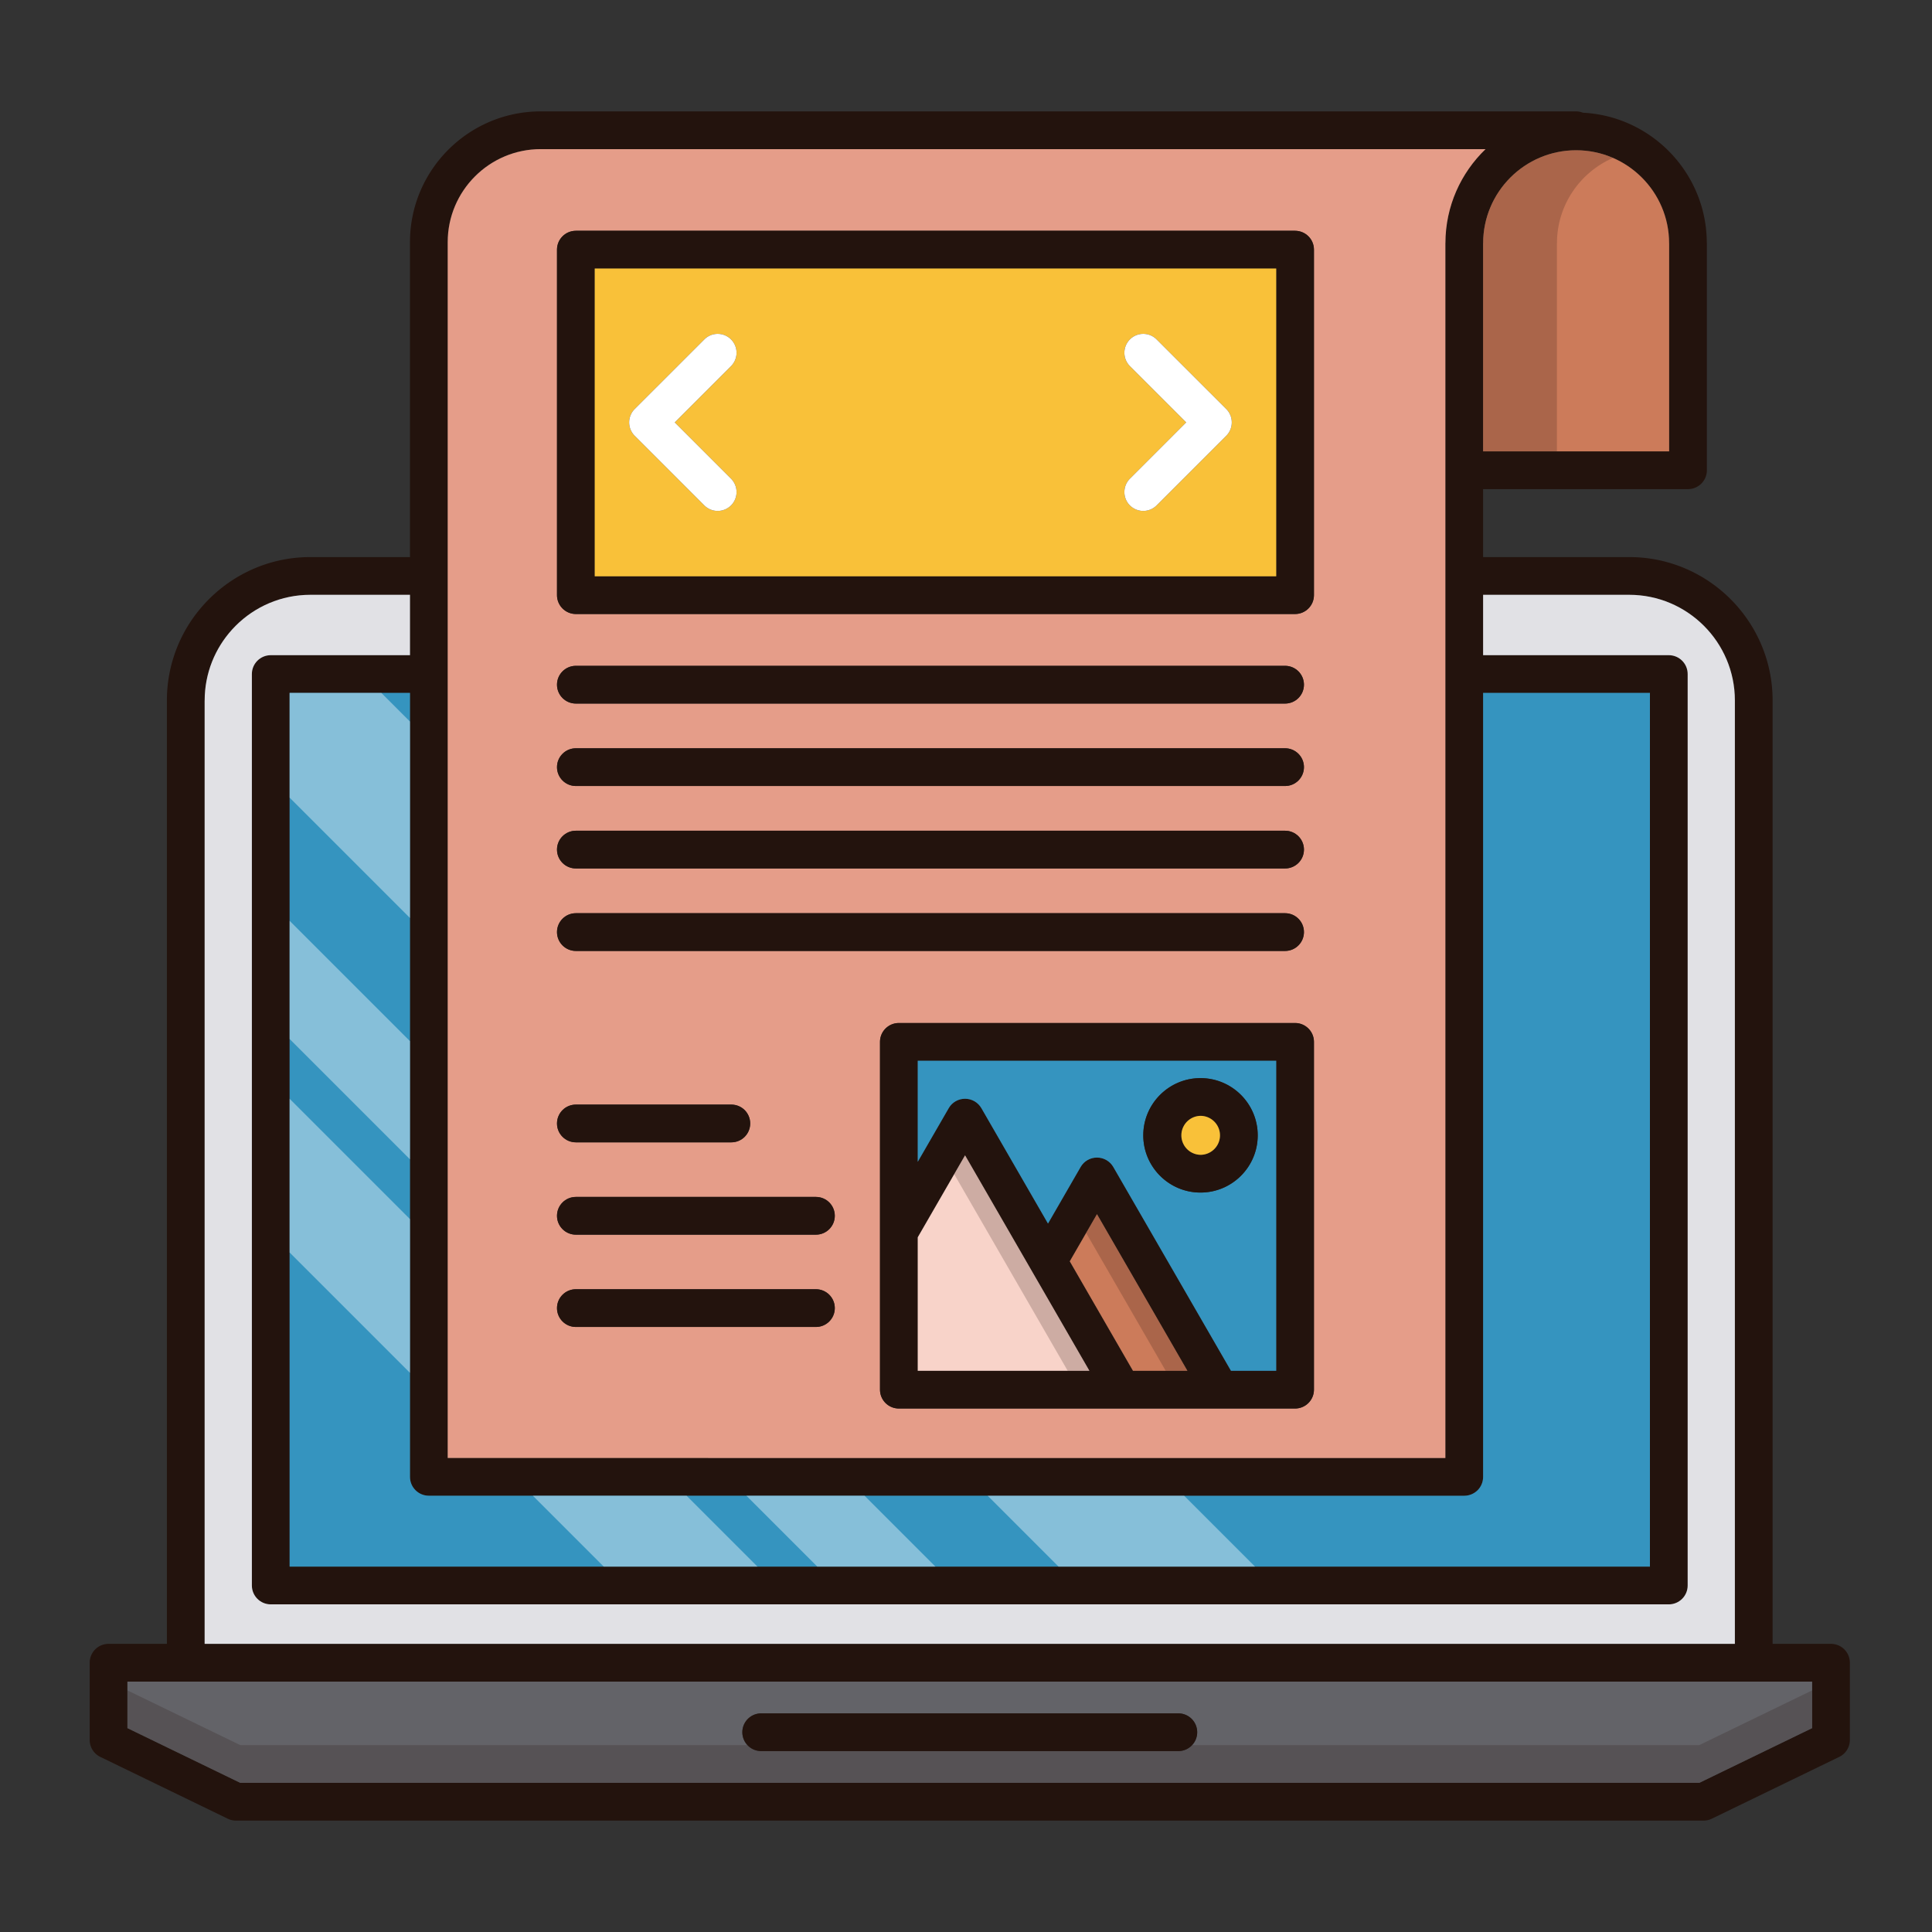 <?xml version="1.0" standalone="no"?><!DOCTYPE svg PUBLIC "-//W3C//DTD SVG 1.1//EN" "http://www.w3.org/Graphics/SVG/1.1/DTD/svg11.dtd"><svg t="1630217233839" class="icon" viewBox="0 0 1024 1024" version="1.1" xmlns="http://www.w3.org/2000/svg" p-id="8428" xmlns:xlink="http://www.w3.org/1999/xlink" width="200" height="200"><rect x="0" y="0" width="1024" height="1024" fill="#333333" stroke="none"/><defs><style type="text/css"></style></defs><path d="M970.46 871.28h-30.94V371.26c0-41.9-34.1-76-76-76h-77.44v-36.02h108.6c5.52 0 10-4.48 10-10V128.92c0-0.1-0.02-0.2-0.04-0.3-0.14-36.86-29.22-67.02-65.66-68.88a9.78 9.78 0 0 0-3.6-0.7h-548.8c-38.2 0-69.28 31.08-69.28 69.28v166.94H164.48c-11.8 0-22.96 2.7-32.92 7.52-9.96 4.8-18.72 11.74-25.7 20.18-0.66 0.8-1.3 1.62-1.94 2.44-0.1 0.14-0.22 0.28-0.32 0.42a75.574 75.574 0 0 0-15.14 45.46v500H57.54c-5.52 0-10 4.46-10 10v40.94c0 3.82 2.18 7.32 5.64 8.98l67.54 32.76c1.36 0.66 2.86 1 4.36 1h777.84c1.5 0 3-0.34 4.36-1l67.54-32.76a9.954 9.954 0 0 0 5.64-8.98v-40.94c0-5.54-4.48-10-10-10zM835.38 79.64c27.16 0 49.28 22.1 49.28 49.28 0 0.08 0.02 0.16 0.02 0.24v110.08h-98.6V129.02c0-0.04 0.02-0.06 0.02-0.1 0-27.18 22.1-49.28 49.28-49.28zM237.3 128.32c0-27.16 22.1-49.28 49.28-49.28h500.8c-13.08 12.58-21.24 30.22-21.28 49.76 0 0.04-0.02 0.08-0.02 0.12v643.86l-528.78-0.02V128.32z m-10 664.44l548.78 0.02c2.66 0 5.2-1.06 7.08-2.92 1.88-1.88 2.92-4.42 2.92-7.08V367.26h88.42v463.08H153.5V367.26h63.8v415.5c0 5.54 4.48 10 10 10zM108.46 371.3c0-0.02 0.02-0.02 0.02-0.04 0-14.46 5.52-27.68 14.56-37.62 0.06-0.06 0.12-0.12 0.16-0.18 0.56-0.6 1.12-1.2 1.7-1.78 10.14-10.14 24.14-16.42 39.58-16.42h52.82v32h-73.8c-5.52 0-10 4.48-10 10v483.08c0 5.52 4.48 10 10 10h741c5.52 0 10-4.48 10-10V357.26c0-5.52-4.48-10-10-10h-98.42v-32h77.44c30.88 0 56 25.12 56 56v500.02H108.46V371.3z m852 544.64l-59.84 29.02H127.38l-59.84-29.02v-24.66h892.92v24.66z" fill="#23130D" p-id="8429"></path><path d="M67.54 891.28v24.66l59.84 29.02h773.24l59.84-29.02v-24.66H67.54z m557 36.84H403.46c-5.52 0-10-4.48-10-10s4.48-10 10-10h221.08c5.52 0 10 4.48 10 10s-4.48 10-10 10z" fill="#636368" p-id="8430"></path><path d="M900.62 924.96h-268.8c-1.82 1.94-4.4 3.16-7.28 3.16H403.46c-2.88 0-5.46-1.22-7.28-3.16H127.38l-59.84-29.02v20l59.84 29.02h773.24l59.84-29.02v-20l-59.84 29.02z" fill="#23130D" opacity=".2" p-id="8431"></path><path d="M884.68 129.16v110.08h-98.6V129.02c0-0.04 0.02-0.06 0.02-0.1 0-27.18 22.1-49.28 49.28-49.28 27.16 0 49.28 22.1 49.28 49.28 0 0.08 0.02 0.16 0.02 0.24z" fill="#CC7B5A" p-id="8432"></path><path d="M854.94 83.7c-17.48 7.58-29.72 25-29.72 45.22 0 0.04-0.02 0.06-0.02 0.1v110.22h-39.12V129.02c0-0.04 0.02-0.06 0.02-0.1 0-27.18 22.1-49.28 49.28-49.28 6.94 0 13.56 1.44 19.56 4.06z" fill="#23130D" opacity=".2" p-id="8433"></path><path d="M919.52 371.26v500.02H108.46V371.3c0-0.02 0.02-0.02 0.02-0.04 0-14.46 5.52-27.68 14.56-37.62 0.06-0.06 0.12-0.12 0.16-0.18 0.56-0.6 1.12-1.2 1.7-1.78 10.14-10.14 24.14-16.42 39.58-16.42h52.82v32h-73.8c-5.52 0-10 4.48-10 10v483.08c0 5.52 4.48 10 10 10h741c5.52 0 10-4.48 10-10V357.26c0-5.52-4.48-10-10-10h-98.42v-32h77.44c30.88 0 56 25.12 56 56z" fill="#E1E1E5" p-id="8434"></path><path d="M874.5 367.26v463.08H153.5V367.26h63.8v415.5c0 5.54 4.48 10 10 10h230.92l65.28 0.02h252.58c2.66 0 5.2-1.06 7.08-2.92 1.88-1.88 2.92-4.42 2.92-7.08V367.26h88.42z" fill="#3594BF" p-id="8435"></path><path d="M286.58 79.04c-27.18 0-49.28 22.12-49.28 49.28v644.44l528.78 0.02V128.92c0-0.04 0.02-0.08 0.02-0.12 0.04-19.54 8.2-37.18 21.28-49.76h-500.8z m18.64 317.56h375.9c5.52 0 10 4.48 10 10s-4.48 10-10 10H305.22c-5.52 0-10-4.48-10-10s4.48-10 10-10z m-10-33.7c0-5.52 4.48-10 10-10h375.9c5.52 0 10 4.48 10 10s-4.48 10-10 10H305.22c-5.52 0-10-4.48-10-10z m10 77.4h375.9c5.52 0 10 4.48 10 10 0 5.54-4.48 10-10 10H305.22c-5.52 0-10-4.46-10-10 0-5.52 4.48-10 10-10z m0 43.72h375.9c5.52 0 10 4.48 10 10s-4.48 10-10 10H305.22c-5.52 0-10-4.48-10-10s4.48-10 10-10z m0 101.44h82.4c5.54 0 10 4.46 10 10 0 5.52-4.46 10-10 10h-82.4c-5.52 0-10-4.48-10-10 0-5.54 4.48-10 10-10z m127.24 117.86h-127.24c-5.52 0-10-4.48-10-10s4.48-10 10-10h127.24c5.52 0 10 4.48 10 10s-4.48 10-10 10z m0-48.92h-127.24c-5.52 0-10-4.48-10-10 0-5.54 4.48-10 10-10h127.24c5.52 0 10 4.46 10 10 0 5.52-4.48 10-10 10z m263.96 82.14c0 5.52-4.48 10-10 10h-210c-2.78 0-5.26-1.12-7.08-2.92-1.8-1.82-2.92-4.3-2.92-7.08v-184.32c0-5.52 4.46-10 10-10h210c5.52 0 10 4.48 10 10v184.32z m0-421.1c0 5.52-4.48 10-10 10h-381.2c-5.52 0-10-4.48-10-10V132.32c0-5.52 4.48-10 10-10h381.2c5.52 0 10 4.48 10 10v183.12z" fill="#E59D89" p-id="8436"></path><path d="M634.54 918.12c0 5.52-4.48 10-10 10H403.46c-5.52 0-10-4.48-10-10s4.48-10 10-10h221.08c5.52 0 10 4.48 10 10zM686.42 542.22h-210c-5.54 0-10 4.48-10 10v184.32c0 2.78 1.12 5.26 2.92 7.08 1.82 1.8 4.3 2.92 7.08 2.92h210c5.52 0 10-4.48 10-10v-184.32c0-5.52-4.48-10-10-10z m-200 184.32V655.8l25.08-43.44 65.9 114.18h-90.98z m114.08 0l-33.5-58.02 14.42-24.98 47.92 83h-28.84z m75.92 0h-23.98l-62.36-108a9.97 9.97 0 0 0-8.66-5c-3.58 0-6.88 1.9-8.66 5l-17.3 29.98-35.3-61.16a10.02 10.02 0 0 0-8.66-5c-3.58 0-6.88 1.9-8.66 5l-16.42 28.44v-53.58h190v164.32z" fill="#23130D" p-id="8437"></path><path d="M629.34 726.54h-28.84l-33.5-58.02 14.42-24.98z" fill="#CC7B5A" p-id="8438"></path><path d="M577.4 726.54h-90.98V655.8l25.08-43.44z" fill="#F8D3C9" p-id="8439"></path><path d="M629.34 726.54h-11.5l-42.16-73.04 5.74-9.96zM577.4 726.54h-11.5l-60.16-104.22 5.76-9.96z" fill="#23130D" opacity=".2" p-id="8440"></path><path d="M486.42 562.22v53.58l16.42-28.44c1.78-3.1 5.08-5 8.66-5 3.56 0 6.86 1.9 8.66 5l35.3 61.16 17.3-29.98c1.78-3.1 5.08-5 8.66-5s6.88 1.9 8.66 5l62.36 108h23.98v-164.32h-190z m149.86 69.86c-16.72 0-30.32-13.6-30.32-30.32 0-16.74 13.6-30.34 30.32-30.34 16.74 0 30.34 13.6 30.34 30.34 0 16.72-13.6 30.32-30.34 30.32z" fill="#3594BF" p-id="8441"></path><path d="M636.28 571.42c-16.72 0-30.32 13.6-30.32 30.34 0 16.72 13.6 30.32 30.32 30.32 16.74 0 30.34-13.6 30.34-30.32 0-16.74-13.6-30.34-30.34-30.34z m0 40.66a10.332 10.332 0 0 1 0-20.66c5.7 0 10.34 4.64 10.34 10.34 0 5.68-4.64 10.32-10.34 10.32z" fill="#23130D" p-id="8442"></path><path d="M646.62 601.76c0 5.68-4.64 10.32-10.34 10.32a10.332 10.332 0 0 1 0-20.66c5.7 0 10.34 4.64 10.34 10.34z" fill="#F9C139" p-id="8443"></path><path d="M691.12 362.9c0 5.52-4.48 10-10 10H305.22c-5.52 0-10-4.48-10-10s4.48-10 10-10h375.9c5.52 0 10 4.48 10 10zM691.12 406.6c0 5.52-4.48 10-10 10H305.22c-5.52 0-10-4.48-10-10s4.48-10 10-10h375.9c5.52 0 10 4.48 10 10zM691.12 450.3c0 5.54-4.48 10-10 10H305.22c-5.52 0-10-4.46-10-10 0-5.52 4.48-10 10-10h375.9c5.52 0 10 4.48 10 10zM691.12 494.02c0 5.52-4.48 10-10 10H305.22c-5.52 0-10-4.48-10-10s4.48-10 10-10h375.9c5.52 0 10 4.48 10 10zM397.62 595.46c0 5.52-4.46 10-10 10h-82.4c-5.52 0-10-4.48-10-10 0-5.54 4.48-10 10-10h82.4c5.54 0 10 4.46 10 10zM442.46 644.4c0 5.52-4.48 10-10 10h-127.24c-5.52 0-10-4.48-10-10 0-5.54 4.48-10 10-10h127.24c5.52 0 10 4.46 10 10zM442.46 693.32c0 5.52-4.48 10-10 10h-127.24c-5.52 0-10-4.48-10-10s4.48-10 10-10h127.24c5.52 0 10 4.48 10 10zM686.42 122.32h-381.2c-5.52 0-10 4.48-10 10v183.12c0 5.52 4.48 10 10 10h381.2c5.52 0 10-4.48 10-10V132.32c0-5.52-4.48-10-10-10z m-10 183.12h-361.2V142.32h361.2v163.12z" fill="#23130D" p-id="8444"></path><path d="M315.22 142.32v163.12h361.2V142.32h-361.2z m72.24 111.4a10.032 10.032 0 0 1 0 14.16c-1.96 1.94-4.52 2.92-7.08 2.92-2.54 0-5.1-0.98-7.06-2.92l-36.92-36.92a10.032 10.032 0 0 1 0-14.16l36.92-36.9a9.97 9.97 0 0 1 14.14 0 10.006 10.006 0 0 1 0 14.14l-29.84 29.84 29.84 29.84z m262.48-22.76l-36.92 36.92c-1.96 1.94-4.52 2.92-7.08 2.92-2.54 0-5.1-0.98-7.06-2.92a10.032 10.032 0 0 1 0-14.16l29.84-29.84-29.84-29.84a10.006 10.006 0 0 1 0-14.14 9.97 9.97 0 0 1 14.14 0l36.92 36.9c1.88 1.88 2.92 4.42 2.92 7.08s-1.04 5.2-2.92 7.08z" fill="#F9C139" p-id="8445"></path><path d="M652.86 223.88c0 2.66-1.04 5.2-2.92 7.08l-36.92 36.92c-1.96 1.94-4.52 2.92-7.08 2.92-2.54 0-5.1-0.98-7.06-2.92a10.032 10.032 0 0 1 0-14.16l29.84-29.84-29.84-29.84a10.006 10.006 0 0 1 0-14.14 9.97 9.97 0 0 1 14.14 0l36.92 36.9c1.88 1.88 2.92 4.42 2.92 7.08zM387.46 253.72a10.032 10.032 0 0 1 0 14.16c-1.96 1.94-4.52 2.92-7.08 2.92-2.54 0-5.1-0.98-7.06-2.92l-36.92-36.92a10.032 10.032 0 0 1 0-14.16l36.92-36.9a9.97 9.97 0 0 1 14.14 0 10.006 10.006 0 0 1 0 14.14l-29.84 29.84 29.84 29.84z" fill="#FFFFFF" p-id="8446"></path><path d="M217.3 646.16v81.48l-63.8-63.8v-81.48zM401.48 830.34H320l-37.58-37.58h81.48zM217.3 551.84v62.64l-63.8-63.8v-62.64zM495.8 830.34h-62.62l-37.58-37.58h62.62zM217.3 382.44v104.12l-63.8-63.8v-55.5h48.62zM665.2 830.34h-104.14l-37.56-37.56h104.14z" fill="#FFFFFF" opacity=".4" p-id="8447"></path></svg>